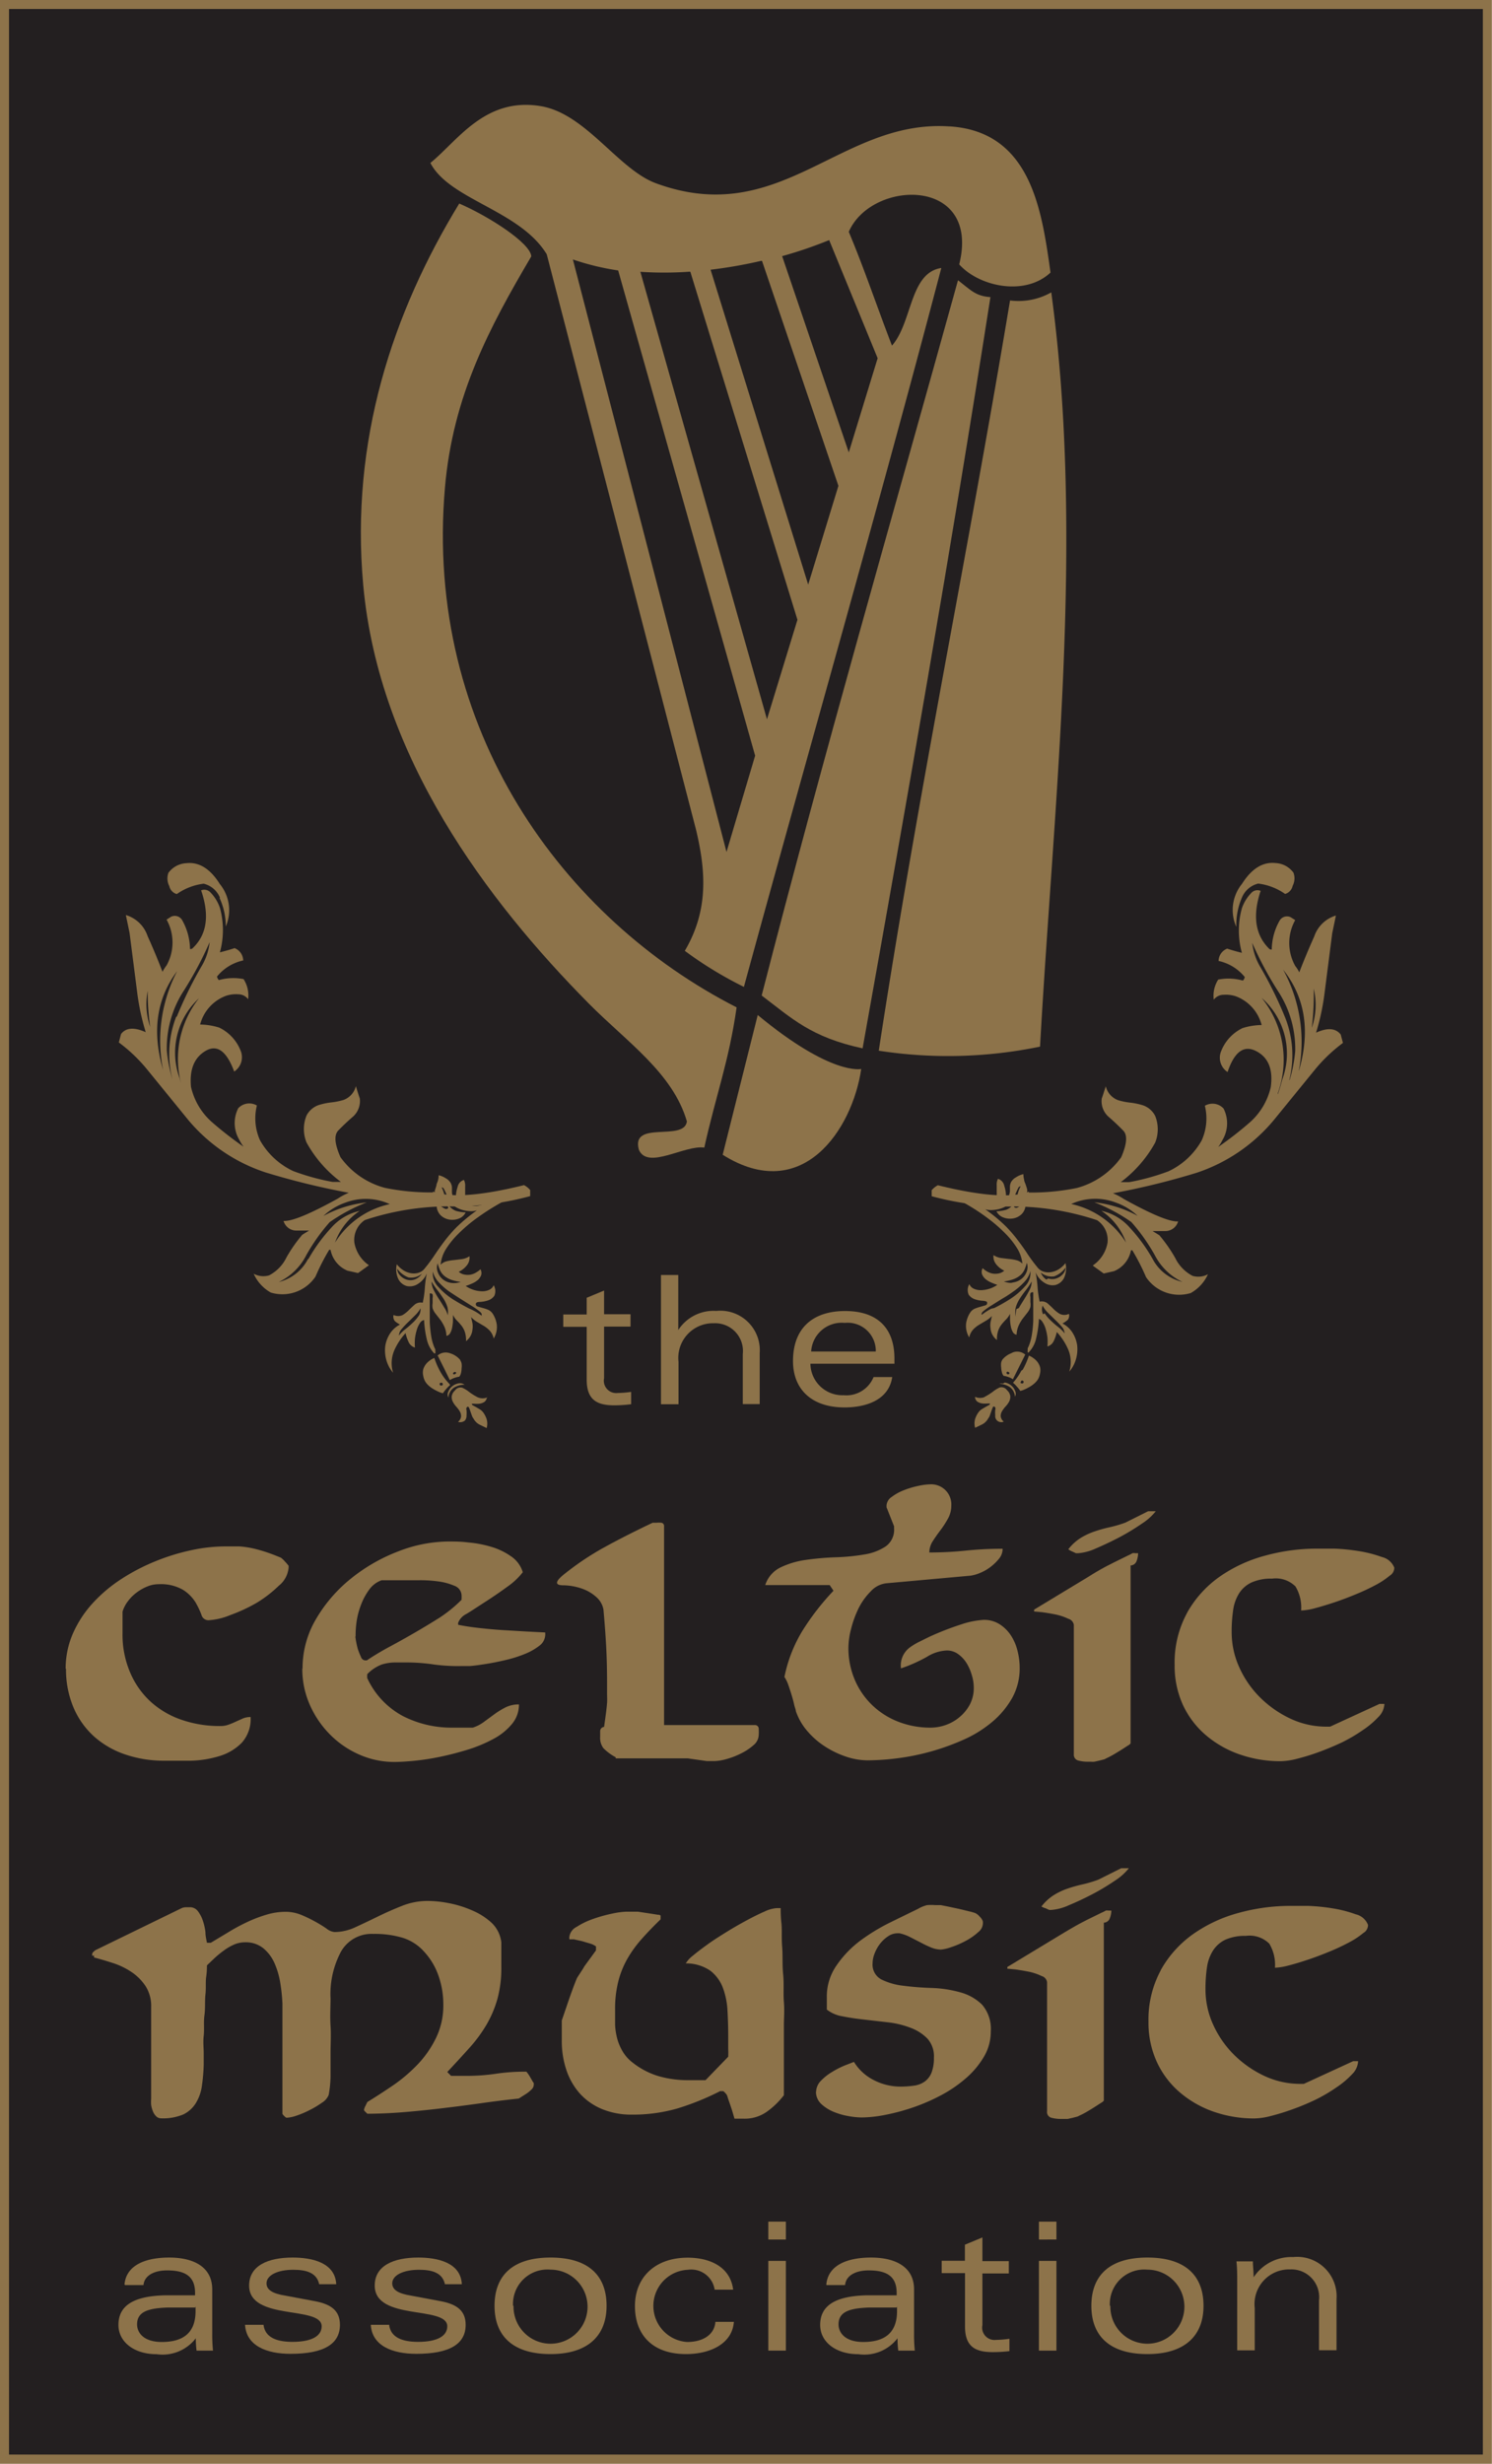 <svg id="d02754e7-7db8-4d33-ab7b-5330a48d462e" data-name="Layer 1" xmlns="http://www.w3.org/2000/svg" viewBox="0 0 120.92 199.6"><defs><style>.\31 463658f-2e9d-416c-a409-321040312a1f{fill:#231f20;}.\31 2a1b4ba-41b0-4c24-a782-870be0bf4db9,.\33 5ee81ff-36a5-41f7-8a94-48587c23d435{fill:#8d734a;}.\33 5ee81ff-36a5-41f7-8a94-48587c23d435{fill-rule:evenodd;}</style></defs><title>logo_test</title><rect class="1463658f-2e9d-416c-a409-321040312a1f" x="0.37" y="0.37" width="120.19" height="198.86"/><path class="12a1b4ba-41b0-4c24-a782-870be0bf4db9" d="M340.71,380.15H219.8v199.6H340.71V380.15Zm-0.73.73V579H220.53V380.88H340Z" transform="translate(-219.8 -380.15)"/><path class="12a1b4ba-41b0-4c24-a782-870be0bf4db9" d="M267.34,485.29l1.42-.59v1.92h2.14v1h-2.14v4.18a1,1,0,0,0,1.1,1.2,8.62,8.62,0,0,0,1.09-.09v1a11.05,11.05,0,0,1-1.36.09c-1.43,0-2.24-.46-2.24-2.08v-4.28h-1.9v-1h1.9v-1.33" transform="translate(-219.8 -380.15)"/><path class="12a1b4ba-41b0-4c24-a782-870be0bf4db9" d="M273.35,483.44h1.42v4.46h0a3.41,3.41,0,0,1,3.08-1.55,3.2,3.2,0,0,1,3.52,3.42v4.13H280v-4.05a2.25,2.25,0,0,0-2.33-2.5,2.81,2.81,0,0,0-2.88,3.13v3.43h-1.42V483.44" transform="translate(-219.8 -380.15)"/><path class="12a1b4ba-41b0-4c24-a782-870be0bf4db9" d="M292.28,490.63h-6.8a2.59,2.59,0,0,0,2.69,2.55,2.38,2.38,0,0,0,2.43-1.47h1.51c-0.29,1.94-2.26,2.46-3.86,2.46-2.66,0-4.18-1.46-4.18-3.76,0-2.65,1.59-4.05,4.22-4.05s4,1.39,4,3.85v0.43m-1.51-1a2.28,2.28,0,0,0-2.52-2.32,2.48,2.48,0,0,0-2.72,2.32h5.24Z" transform="translate(-219.8 -380.15)"/><path class="12a1b4ba-41b0-4c24-a782-870be0bf4db9" d="M225.12,515.37a7.09,7.09,0,0,1,.6-2.91,9,9,0,0,1,1.61-2.45,11.92,11.92,0,0,1,2.32-1.95,16.35,16.35,0,0,1,2.75-1.43,17.13,17.13,0,0,1,2.88-.89,13.12,13.12,0,0,1,2.73-.31q0.67,0,1.2,0a7.18,7.18,0,0,1,1,.14,10.42,10.42,0,0,1,1.07.29q0.57,0.18,1.3.49a2.38,2.38,0,0,1,.32.31,3.47,3.47,0,0,1,.29.34v0.15a2.11,2.11,0,0,1-.79,1.46A10,10,0,0,1,240.6,510a13.33,13.33,0,0,1-2.16,1,5.35,5.35,0,0,1-1.75.41,0.59,0.59,0,0,1-.57-0.46,6.75,6.75,0,0,0-.48-1,3.2,3.2,0,0,0-1-1,3.61,3.61,0,0,0-2-.46,2.39,2.39,0,0,0-.89.18,3.83,3.83,0,0,0-.87.49,3.4,3.4,0,0,0-.72.72,2.66,2.66,0,0,0-.43.84v0.37c0,0.16,0,.34,0,0.52s0,0.36,0,.52v0.34a7.8,7.8,0,0,0,.6,3.13A6.8,6.8,0,0,0,232,518a7.17,7.17,0,0,0,2.5,1.47,9.45,9.45,0,0,0,3.16.51,1.89,1.89,0,0,0,.66-0.11c0.2-.07.39-0.15,0.58-0.24l0.58-.26a1.6,1.6,0,0,1,.63-0.12,2.86,2.86,0,0,1-.72,2.09,4.26,4.26,0,0,1-1.79,1.07,8.71,8.71,0,0,1-2.29.38c-0.81,0-1.54,0-2.2,0a9.69,9.69,0,0,1-3.11-.49,7.3,7.3,0,0,1-2.54-1.44,6.66,6.66,0,0,1-1.69-2.35,7.88,7.88,0,0,1-.62-3.2" transform="translate(-219.8 -380.15)"/><path class="12a1b4ba-41b0-4c24-a782-870be0bf4db9" d="M244.32,515.3a7.84,7.84,0,0,1,1.1-4,11.9,11.9,0,0,1,2.84-3.28,14.09,14.09,0,0,1,3.82-2.19,11.41,11.41,0,0,1,4.08-.8c0.45,0,1,0,1.6.08a9,9,0,0,1,1.81.34,5.42,5.42,0,0,1,1.6.75,2.39,2.39,0,0,1,1,1.32,5.71,5.71,0,0,1-1.26,1.18q-0.86.63-1.75,1.2c-0.59.38-1.11,0.73-1.56,1a1.35,1.35,0,0,0-.67.72,0.25,0.25,0,0,0,0,.08,0.27,0.27,0,0,1,0,.08c0.51,0.1,1.08.19,1.72,0.26s1.27,0.13,1.92.17l1.86,0.11,1.56,0.08a0.21,0.21,0,0,0,0,.08,0.31,0.31,0,0,1,0,.08,1.14,1.14,0,0,1-.47.91,4.87,4.87,0,0,1-1.18.67,10.16,10.16,0,0,1-1.55.49q-0.84.2-1.6,0.32c-0.5.08-.94,0.14-1.31,0.17l-0.67,0A14.9,14.9,0,0,1,255,515a14.74,14.74,0,0,0-2.24-.17h-0.89a3.66,3.66,0,0,0-1.14.17,3.27,3.27,0,0,0-1.17.78,0.25,0.25,0,0,1,0,.08,0.27,0.27,0,0,0,0,.08,1.14,1.14,0,0,0,0,.15,6.63,6.63,0,0,0,2.87,3.07,8.62,8.62,0,0,0,4,.95h1.69a3.05,3.05,0,0,0,.92-0.48l0.86-.63a6.54,6.54,0,0,1,.89-0.54,2.38,2.38,0,0,1,1.07-.23,2.44,2.44,0,0,1-.58,1.6,5,5,0,0,1-1.52,1.21,11.54,11.54,0,0,1-2.07.86q-1.14.35-2.26,0.58a19.65,19.65,0,0,1-2.09.32c-0.64.06-1.16,0.09-1.55,0.09a7,7,0,0,1-2.88-.6,7.64,7.64,0,0,1-2.38-1.64,7.9,7.9,0,0,1-1.63-2.41,7.16,7.16,0,0,1-.6-2.9m4.3-2.6a6.68,6.68,0,0,0,.2,1,5.33,5.33,0,0,0,.25.63,0.4,0.4,0,0,0,.32.29l0.08,0,0.08,0a22.2,22.2,0,0,1,1.93-1.15q1-.54,2-1.12t2-1.21a11.22,11.22,0,0,0,1.75-1.43,1.13,1.13,0,0,1,0-.14,1.1,1.1,0,0,0,0-.17,0.86,0.86,0,0,0-.58-0.82,4.93,4.93,0,0,0-1.35-.36,10.39,10.39,0,0,0-1.55-.09h-3a2.09,2.09,0,0,0-1,.75,5.07,5.07,0,0,0-.66,1.21,6.53,6.53,0,0,0-.37,1.38A8.25,8.25,0,0,0,248.62,512.7Z" transform="translate(-219.8 -380.15)"/><path class="12a1b4ba-41b0-4c24-a782-870be0bf4db9" d="M269.7,522.51a4.08,4.08,0,0,1-1-.74,1.4,1.4,0,0,1-.26-0.92c0-.12,0-0.28,0-0.46a0.35,0.35,0,0,1,.32-0.34c0.06-.43.11-0.8,0.15-1.1s0.07-.59.09-0.84,0-.52,0-0.78,0-.57,0-0.92q0-1.5-.07-2.85c-0.05-.9-0.12-1.9-0.22-3a1.74,1.74,0,0,0-.55-1,3.39,3.39,0,0,0-1.08-.67,4.79,4.79,0,0,0-1.62-.31q-1,0-.06-0.8a22.58,22.58,0,0,1,3.36-2.27q1.82-1,3.94-2h0.31a2,2,0,0,1,.38,0,0.26,0.26,0,0,1,.23.29v16.1H281a0.3,0.3,0,0,1,.29.32,3.71,3.71,0,0,1,0,.48,1.11,1.11,0,0,1-.41.82,4.44,4.44,0,0,1-1,.67,6.24,6.24,0,0,1-1.18.46,4,4,0,0,1-1,.17h-0.15l-0.46,0-0.78-.11-0.77-.11-0.45,0H269.7" transform="translate(-219.8 -380.15)"/><path class="12a1b4ba-41b0-4c24-a782-870be0bf4db9" d="M283.36,516.08a11.56,11.56,0,0,1,1.47-3.81,20.49,20.49,0,0,1,2.52-3.25l-0.31-.46h-5.22a2.4,2.4,0,0,1,1.24-1.43,6.91,6.91,0,0,1,2.06-.61,22.18,22.18,0,0,1,2.42-.21,17.08,17.08,0,0,0,2.32-.23,4.36,4.36,0,0,0,1.72-.65,1.65,1.65,0,0,0,.68-1.47V503.8l-0.61-1.54v-0.15a0.89,0.89,0,0,1,.42-0.69,4,4,0,0,1,1-.55,7,7,0,0,1,1.18-.35,4.86,4.86,0,0,1,.93-0.12,1.63,1.63,0,0,1,1.72,1.72,2.15,2.15,0,0,1-.28,1.07,7.71,7.71,0,0,1-.61.94c-0.23.3-.43,0.59-0.61,0.87a1.67,1.67,0,0,0-.28.92,28.27,28.27,0,0,0,2.94-.15,28.53,28.53,0,0,1,3-.15,1.26,1.26,0,0,1-.29.8,4,4,0,0,1-.69.67,3.59,3.59,0,0,1-.86.49,3,3,0,0,1-.77.22l-6.76.61a2,2,0,0,0-1.32.66,5.25,5.25,0,0,0-1,1.4,8.55,8.55,0,0,0-.6,1.67,6.23,6.23,0,0,0-.21,1.46,6.58,6.58,0,0,0,.51,2.62,6.23,6.23,0,0,0,1.41,2.06,6.35,6.35,0,0,0,2.12,1.35,7.11,7.11,0,0,0,2.62.48,3.67,3.67,0,0,0,1.27-.23,3.55,3.55,0,0,0,1.12-.66,3.41,3.41,0,0,0,.8-1,2.88,2.88,0,0,0,.31-1.33,3.4,3.4,0,0,0-.15-1,3.91,3.91,0,0,0-.43-1,2.55,2.55,0,0,0-.69-0.74,1.54,1.54,0,0,0-.91-0.29,3.26,3.26,0,0,0-1.61.51,12.44,12.44,0,0,1-2.11.94,1.81,1.81,0,0,1,.71-1.69,5.06,5.06,0,0,1,.74-0.45l0.83-.41a23.3,23.3,0,0,1,2.56-1,7.06,7.06,0,0,1,1.86-.38,2.33,2.33,0,0,1,1.32.37,3.08,3.08,0,0,1,.91.92,4.06,4.06,0,0,1,.52,1.24,5.61,5.61,0,0,1,.17,1.33,4.94,4.94,0,0,1-.61,2.47,7.06,7.06,0,0,1-1.61,1.93,9.68,9.68,0,0,1-2.29,1.43,19,19,0,0,1-5.38,1.52,20.19,20.19,0,0,1-2.42.17,5.58,5.58,0,0,1-1.79-.31,7.46,7.46,0,0,1-1.72-.84,6.46,6.46,0,0,1-1.43-1.27,4.85,4.85,0,0,1-.89-1.57c0-.12-0.09-0.3-0.14-0.54s-0.12-.48-0.2-0.75-0.17-.53-0.26-0.8a3,3,0,0,0-.32-0.67" transform="translate(-219.8 -380.15)"/><path class="12a1b4ba-41b0-4c24-a782-870be0bf4db9" d="M303.61,510.71v-0.16l2.38-1.44,2-1.21q1-.63,1.75-1l0.35-.18,0.57-.28,0.57-.28a3.17,3.17,0,0,0,.35-0.18,0.48,0.48,0,0,1,.22,0l0.24,0a1.81,1.81,0,0,1-.12.62,0.53,0.53,0,0,1-.49.37v14.42a0.72,0.72,0,0,1-.23.18l-0.54.35-0.66.4c-0.24.13-.43,0.23-0.57,0.29a0.54,0.54,0,0,1-.18.08l-0.35.09-0.4.09a1.4,1.4,0,0,1-.29,0h-0.34a3,3,0,0,1-.66-0.09,0.48,0.48,0,0,1-.38-0.52V511.78a0.62,0.62,0,0,0-.45-0.49,4.42,4.42,0,0,0-1-.34c-0.39-.08-0.76-0.14-1.11-0.19l-0.64-.06m2.76-5.05a3.89,3.89,0,0,1,1-.91,5.47,5.47,0,0,1,1.11-.52,10.86,10.86,0,0,1,1.21-.34,9.94,9.94,0,0,0,1.3-.38l1.84-.92,0.14,0,0.17,0,0.17,0,0.14,0a4.65,4.65,0,0,1-1.12,1,18.37,18.37,0,0,1-1.83,1.11q-1,.52-1.92.91a4.19,4.19,0,0,1-1.42.38H307l-0.3-.14A1.24,1.24,0,0,1,306.37,505.65Z" transform="translate(-219.8 -380.15)"/><path class="12a1b4ba-41b0-4c24-a782-870be0bf4db9" d="M316,510.82a8.89,8.89,0,0,1,2.62-2.92,11.68,11.68,0,0,1,3.7-1.72,15.81,15.81,0,0,1,4.19-.57l1.42,0a16,16,0,0,1,2,.2,9.93,9.93,0,0,1,1.87.48,1.42,1.42,0,0,1,1,.86,0.75,0.75,0,0,1-.37.65,6.64,6.64,0,0,1-1.13.75,17.1,17.1,0,0,1-1.6.75c-0.6.25-1.18,0.47-1.75,0.66s-1.11.35-1.59,0.48a5,5,0,0,1-1.11.18,3.3,3.3,0,0,0-.46-1.95,2.26,2.26,0,0,0-1.9-.63,3.86,3.86,0,0,0-1.66.31,2.4,2.4,0,0,0-1,.87,3.46,3.46,0,0,0-.49,1.37,11.87,11.87,0,0,0-.12,1.78,6.87,6.87,0,0,0,.63,2.88,8.1,8.1,0,0,0,1.7,2.44,8.75,8.75,0,0,0,2.45,1.7,6.83,6.83,0,0,0,2.92.64h0.28l4-1.84H332a1.6,1.6,0,0,1-.49,1.06,7.15,7.15,0,0,1-1.26,1.06,13.15,13.15,0,0,1-1.7,1q-0.94.44-1.87,0.78a17.79,17.79,0,0,1-1.75.54,5.8,5.8,0,0,1-1.31.2,10,10,0,0,1-3.35-.55,8.48,8.48,0,0,1-2.74-1.56,7.2,7.2,0,0,1-1.86-2.45,7.59,7.59,0,0,1-.67-3.25,8.37,8.37,0,0,1,1-4.19" transform="translate(-219.8 -380.15)"/><path class="12a1b4ba-41b0-4c24-a782-870be0bf4db9" d="M227.27,538.59v-0.15a0.3,0.3,0,0,1,.11-0.17,0.75,0.75,0,0,1,.17-0.14l7-3.41a1.15,1.15,0,0,1,.29-0.06l0.32,0a0.8,0.8,0,0,1,.68.32,2.67,2.67,0,0,1,.4.77,4.5,4.5,0,0,1,.21.93c0,0.33.08,0.61,0.12,0.86h0.31l1.4-.84a15.73,15.73,0,0,1,1.49-.81,11.06,11.06,0,0,1,1.57-.61,5.42,5.42,0,0,1,1.6-.25,3.37,3.37,0,0,1,1.3.26,11.13,11.13,0,0,1,1.15.56q0.52,0.29.9,0.56a1.21,1.21,0,0,0,.63.26,4.08,4.08,0,0,0,1.7-.4q0.87-.4,1.81-0.86t1.95-.86a5.62,5.62,0,0,1,2.09-.4,9.24,9.24,0,0,1,1.71.18,8.75,8.75,0,0,1,1.87.58,5.46,5.46,0,0,1,1.58,1,2.6,2.6,0,0,1,.8,1.6v0.4q0,0.28,0,.6c0,0.21,0,.41,0,0.6v0.4a9.44,9.44,0,0,1-.32,2.59,9,9,0,0,1-.89,2.09,11.6,11.6,0,0,1-1.38,1.87q-0.81.9-1.79,1.95l0.31,0.31h0.18l0.35,0,0.38,0h0.37a16.21,16.21,0,0,0,2.35-.17,15.94,15.94,0,0,1,2.35-.17h0.12l0.12,0.15a3.3,3.3,0,0,1,.18.28l0.18,0.31a1.15,1.15,0,0,0,.12.18,1,1,0,0,1,0,.15,0.53,0.53,0,0,1-.18.37,2.65,2.65,0,0,1-.41.34l-0.41.26-0.22.14q-1.44.15-3,.37t-3.08.4q-1.56.19-3.1,0.32t-3,.14h-0.09l-0.15-.15a0.42,0.42,0,0,1-.12-0.15,1,1,0,0,1,.12-0.34l0.15-.31q1-.61,2.13-1.38a12.79,12.79,0,0,0,2-1.72,8.45,8.45,0,0,0,1.46-2.14,6,6,0,0,0,.57-2.62,7,7,0,0,0-.4-2.39,5.52,5.52,0,0,0-1.13-1.9,3.88,3.88,0,0,0-1.75-1.15,7.88,7.88,0,0,0-2.39-.32,2.85,2.85,0,0,0-2.61,1.41,7.28,7.28,0,0,0-.86,3.81c0,0.71-.05,1.46,0,2.22s0,1.5,0,2.2,0,1.34,0,1.93a9,9,0,0,1-.15,1.47,1.31,1.31,0,0,1-.54.63,7.46,7.46,0,0,1-1,.6,7.57,7.57,0,0,1-1.06.45,2.89,2.89,0,0,1-.77.17H243a0.8,0.8,0,0,1-.17-0.14,0.73,0.73,0,0,1-.14-0.17c0-.22,0-0.57,0-1s0-1,0-1.58v-3.71c0-.57,0-1.1,0-1.58s0-.83,0-1.06a14.32,14.32,0,0,0-.17-1.64,6.6,6.6,0,0,0-.46-1.61,3.32,3.32,0,0,0-.91-1.23,2.26,2.26,0,0,0-1.51-.49,2.21,2.21,0,0,0-.86.18,4.23,4.23,0,0,0-.83.48,8.55,8.55,0,0,0-.75.61l-0.63.6c0,0.21,0,.52-0.06.93s0,0.9-.06,1.43,0,1.09-.08,1.67,0,1.14-.06,1.67,0,1,0,1.43,0,0.72,0,.9a14.77,14.77,0,0,1-.15,1.75,3.56,3.56,0,0,1-.49,1.38,2.44,2.44,0,0,1-1,.91,4.23,4.23,0,0,1-1.81.32,0.56,0.56,0,0,1-.41-0.17,1.16,1.16,0,0,1-.26-0.4,2.43,2.43,0,0,1-.14-0.51,3,3,0,0,1,0-.49v-7.43a3,3,0,0,0-.44-1.69,4.11,4.11,0,0,0-1.12-1.14,6,6,0,0,0-1.51-.74q-0.83-.27-1.56-0.46v-0.15" transform="translate(-219.8 -380.15)"/><path class="12a1b4ba-41b0-4c24-a782-870be0bf4db9" d="M278.24,549.52a21.43,21.43,0,0,1-3.5,1.43,13,13,0,0,1-3.74.51,6.19,6.19,0,0,1-2.41-.45,5,5,0,0,1-1.78-1.24,5.47,5.47,0,0,1-1.1-1.9,7.34,7.34,0,0,1-.38-2.42V545c0-.18,0-0.36,0-0.54s0-.32,0-0.45v-0.18l0.19-.55,0.34-1q0.19-.55.39-1.09t0.32-.81l0.26-.4,0.2-.31,0.15-.25,0.92-1.26a0.94,0.94,0,0,0,0-.15,0.82,0.82,0,0,0,0-.18,1.6,1.6,0,0,0-.48-0.23l-0.68-.2-0.63-.14-0.37,0a0.29,0.29,0,0,0,0-.08,0.21,0.21,0,0,1,0-.08,1.05,1.05,0,0,1,.58-0.84,6.23,6.23,0,0,1,1.37-.66,12,12,0,0,1,1.55-.43,6.69,6.69,0,0,1,1.11-.15l0.54,0h0.41l0.52,0.08,0.6,0.09,0.51,0.08a0.35,0.35,0,0,1,.21.06v0.31q-0.86.83-1.55,1.61a9.55,9.55,0,0,0-1.17,1.63,7.33,7.33,0,0,0-.72,1.83,9,9,0,0,0-.25,2.21q0,0.65,0,1.27a5.38,5.38,0,0,0,.19,1.18,4.21,4.21,0,0,0,.44,1,3.13,3.13,0,0,0,.81.89,6.28,6.28,0,0,0,2.14,1.1,8.62,8.62,0,0,0,2.33.31l0.54,0,0.6,0,0.28,0,1.84-1.9a6,6,0,0,0,0-.64c0-.18,0-0.37,0-0.55s0-.34,0-0.46q0-1-.06-2.08a6.19,6.19,0,0,0-.38-1.87,3.14,3.14,0,0,0-1-1.36,3.44,3.44,0,0,0-2-.6,2.23,2.23,0,0,1,.58-0.63c0.33-.28.73-0.58,1.2-0.92s1-.67,1.53-1,1.09-.65,1.63-0.94,1-.52,1.44-0.71a2.79,2.79,0,0,1,1-.28l0.17,0,0.14,0c0,0.27,0,.68.06,1.23s0,1.18.06,1.89,0,1.45.08,2.24,0,1.54.06,2.24,0,1.34,0,1.9,0,1,0,1.24v4.42a6.48,6.48,0,0,1-1.4,1.35,3.1,3.1,0,0,1-1.83.55h-0.77l-0.11-.37c-0.05-.18-0.11-0.37-0.18-0.58l-0.2-.58-0.12-.37a1,1,0,0,0-.14-0.18,0.64,0.64,0,0,0-.17-0.15l-0.15,0-0.15,0" transform="translate(-219.8 -380.15)"/><path class="12a1b4ba-41b0-4c24-a782-870be0bf4db9" d="M285.94,549.65a1.32,1.32,0,0,1,.4-0.94,4.21,4.21,0,0,1,.92-0.72,7.22,7.22,0,0,1,1-.51l0.75-.29a4,4,0,0,0,1.64,1.49,4.69,4.69,0,0,0,2.1.51,7.78,7.78,0,0,0,1.15-.08,1.91,1.91,0,0,0,.86-0.34,1.64,1.64,0,0,0,.54-0.72,3.27,3.27,0,0,0,.19-1.2,2.14,2.14,0,0,0-.52-1.54,3.69,3.69,0,0,0-1.34-.87,7.43,7.43,0,0,0-1.81-.45l-2-.23q-1-.11-1.77-0.27a2.74,2.74,0,0,1-1.24-.54c0-.06,0-0.21,0-0.46s0-.42,0-0.52a4.4,4.4,0,0,1,.79-2.6,8.51,8.51,0,0,1,1.92-2,15.89,15.89,0,0,1,2.41-1.47l2.29-1.12a2.73,2.73,0,0,1,.71-0.29,3.71,3.71,0,0,1,.67,0l0.26,0,0.2,0,0.55,0.11,0.85,0.18,0.83,0.2a4.33,4.33,0,0,1,.54.15,1,1,0,0,1,.36.28,1.07,1.07,0,0,1,.26.37,0.93,0.93,0,0,1-.35.88,4.91,4.91,0,0,1-1.06.74,7.36,7.36,0,0,1-1.2.51,3.37,3.37,0,0,1-.77.18,2.18,2.18,0,0,1-.81-0.17,8.9,8.9,0,0,1-.84-0.4l-0.86-.44a3.52,3.52,0,0,0-.86-0.31h-0.15a1.37,1.37,0,0,0-.77.24,2.77,2.77,0,0,0-.65.6,3.1,3.1,0,0,0-.44.78,2.21,2.21,0,0,0-.17.8,1.36,1.36,0,0,0,.71,1.32,5.33,5.33,0,0,0,1.78.51q1.07,0.14,2.3.18a9.63,9.63,0,0,1,2.3.35,4,4,0,0,1,1.78,1,3,3,0,0,1,.71,2.16,4,4,0,0,1-.55,2.05,7.05,7.05,0,0,1-1.44,1.73,10.72,10.72,0,0,1-2,1.38,15.72,15.72,0,0,1-2.29,1,17,17,0,0,1-2.27.61,10.13,10.13,0,0,1-1.93.21,6.38,6.38,0,0,1-1.06-.11,5.58,5.58,0,0,1-1.21-.35,3.3,3.3,0,0,1-1-.64,1.35,1.35,0,0,1-.42-1" transform="translate(-219.8 -380.15)"/><path class="12a1b4ba-41b0-4c24-a782-870be0bf4db9" d="M301.44,539.65v-0.15l2.38-1.44,2-1.21c0.7-.42,1.28-0.76,1.75-1l0.35-.18,0.57-.28,0.57-.28a2.75,2.75,0,0,0,.36-0.18,0.52,0.52,0,0,1,.21,0h0.24a1.84,1.84,0,0,1-.12.61,0.53,0.53,0,0,1-.49.37v14.42a0.73,0.73,0,0,1-.23.18l-0.54.35q-0.31.2-.66,0.4a6,6,0,0,1-.57.29,0.6,0.6,0,0,1-.18.08l-0.35.09-0.4.09-0.29,0H305.7a2.89,2.89,0,0,1-.66-0.09,0.47,0.47,0,0,1-.38-0.52V540.72a0.62,0.62,0,0,0-.45-0.49,4.38,4.38,0,0,0-1-.34c-0.39-.08-0.76-0.14-1.11-0.19l-0.64-.06m2.76-5.06a3.87,3.87,0,0,1,1-.91,5.38,5.38,0,0,1,1.1-.52,11.3,11.3,0,0,1,1.21-.34,9.69,9.69,0,0,0,1.3-.39l1.84-.92,0.14,0,0.17,0,0.17,0,0.14,0a4.61,4.61,0,0,1-1.12,1,18.48,18.48,0,0,1-1.83,1.1q-1,.52-1.92.9a4.2,4.2,0,0,1-1.43.38h-0.15l-0.31-.14A1.22,1.22,0,0,1,304.19,534.59Z" transform="translate(-219.8 -380.15)"/><path class="12a1b4ba-41b0-4c24-a782-870be0bf4db9" d="M313.87,539.76a8.87,8.87,0,0,1,2.62-2.92,11.65,11.65,0,0,1,3.69-1.72,15.8,15.8,0,0,1,4.19-.57l1.43,0a16,16,0,0,1,2,.2,10.08,10.08,0,0,1,1.87.48,1.41,1.41,0,0,1,1,.86,0.74,0.74,0,0,1-.37.65,6.57,6.57,0,0,1-1.13.75,17.05,17.05,0,0,1-1.59.75q-0.89.37-1.75,0.66t-1.6.48a5,5,0,0,1-1.1.18,3.32,3.32,0,0,0-.46-1.95,2.27,2.27,0,0,0-1.9-.63,3.88,3.88,0,0,0-1.66.31,2.42,2.42,0,0,0-1,.88,3.44,3.44,0,0,0-.49,1.36,12,12,0,0,0-.12,1.78,6.87,6.87,0,0,0,.63,2.88,8.17,8.17,0,0,0,1.7,2.44,8.8,8.8,0,0,0,2.45,1.7,6.85,6.85,0,0,0,2.92.64h0.27l4-1.84h0.4a1.6,1.6,0,0,1-.49,1.06,7.18,7.18,0,0,1-1.26,1.06,13,13,0,0,1-1.7,1q-0.94.45-1.87,0.78a18.11,18.11,0,0,1-1.75.54,5.74,5.74,0,0,1-1.31.2,10,10,0,0,1-3.34-.55,8.53,8.53,0,0,1-2.74-1.57,7.19,7.19,0,0,1-1.85-2.45,7.59,7.59,0,0,1-.68-3.25,8.39,8.39,0,0,1,1-4.19" transform="translate(-219.8 -380.15)"/><path class="12a1b4ba-41b0-4c24-a782-870be0bf4db9" d="M229.89,565.21c0.17-1.72,2-2.17,3.62-2.17,2,0,3.49.77,3.49,2.58v3.57a13,13,0,0,0,.06,1.39h-1.33a8,8,0,0,1-.06-1h0a3.4,3.4,0,0,1-3.17,1.29c-1.84,0-3.1-1-3.1-2.37,0-1.53,1.16-2.33,3.74-2.4,1.07,0,1.81,0,2.47,0v-0.2c0-1.39-.87-1.82-2.27-1.82-1,0-1.84.39-1.91,1.19h-1.5m5.69,1.82c-0.48,0-1.17,0-2.26,0-1.48.06-2.45,0.3-2.45,1.36,0,0.73.59,1.43,2,1.43,1.75,0,2.74-.75,2.74-2.5V567Z" transform="translate(-219.8 -380.15)"/><path class="12a1b4ba-41b0-4c24-a782-870be0bf4db9" d="M241.16,568.51c0.13,1,1.06,1.36,2.34,1.36,1.59,0,2.37-.49,2.37-1.26,0-1.7-5.88-.41-5.88-3.3,0-1.61,1.52-2.27,3.53-2.27,1.51,0,3.44.38,3.53,2.16h-1.38c-0.2-.91-1-1.17-2.1-1.17-1.27,0-2.17.44-2.17,1.1,0,0.51.46,0.83,1.55,1l2.4,0.45c1.36,0.26,2,.82,2,1.91,0,1.55-1.29,2.35-4,2.35-1.94,0-3.59-.65-3.69-2.35h1.51" transform="translate(-219.8 -380.15)"/><path class="12a1b4ba-41b0-4c24-a782-870be0bf4db9" d="M251.34,568.51c0.13,1,1.06,1.36,2.34,1.36,1.59,0,2.37-.49,2.37-1.26,0-1.7-5.88-.41-5.88-3.3,0-1.61,1.52-2.27,3.53-2.27,1.51,0,3.44.38,3.53,2.16h-1.37c-0.2-.91-1-1.17-2.1-1.17-1.27,0-2.17.44-2.17,1.1,0,0.51.46,0.83,1.55,1l2.4,0.45c1.36,0.26,2,.82,2,1.91,0,1.55-1.29,2.35-4,2.35-1.94,0-3.59-.65-3.69-2.35h1.51" transform="translate(-219.8 -380.15)"/><path class="12a1b4ba-41b0-4c24-a782-870be0bf4db9" d="M264.42,570.86c-3,0-4.54-1.42-4.54-3.91s1.51-3.91,4.54-3.91,4.54,1.42,4.54,3.91-1.59,3.91-4.54,3.91m-3-3.91a3,3,0,1,0,3-2.93A2.79,2.79,0,0,0,261.38,566.95Z" transform="translate(-219.8 -380.15)"/><path class="12a1b4ba-41b0-4c24-a782-870be0bf4db9" d="M279.28,568.24c-0.14,1.84-2,2.62-3.88,2.62-2.71,0-4.14-1.55-4.14-3.89s1.65-3.92,4.27-3.92c1.75,0,3.45.7,3.69,2.59h-1.5a1.92,1.92,0,0,0-2.17-1.61,2.93,2.93,0,0,0-.07,5.85c1.33,0,2.23-.62,2.3-1.63h1.51" transform="translate(-219.8 -380.15)"/><path class="12a1b4ba-41b0-4c24-a782-870be0bf4db9" d="M282.07,560.13h1.42v1.45h-1.42v-1.45Zm0,3.18h1.42v7.27h-1.42v-7.27Z" transform="translate(-219.8 -380.15)"/><path class="12a1b4ba-41b0-4c24-a782-870be0bf4db9" d="M286.77,565.21c0.17-1.72,2-2.17,3.62-2.17,2,0,3.49.77,3.49,2.58v3.57a12.46,12.46,0,0,0,.06,1.39H292.6a7.85,7.85,0,0,1-.06-1h0a3.4,3.4,0,0,1-3.17,1.29c-1.84,0-3.1-1-3.1-2.37,0-1.53,1.16-2.33,3.73-2.4,1.07,0,1.81,0,2.47,0v-0.2c0-1.39-.87-1.82-2.27-1.82-1,0-1.84.39-1.91,1.19h-1.51m5.69,1.82c-0.48,0-1.17,0-2.26,0-1.48.06-2.45,0.3-2.45,1.36,0,0.73.59,1.43,2,1.43,1.75,0,2.74-.75,2.74-2.5V567Z" transform="translate(-219.8 -380.15)"/><path class="12a1b4ba-41b0-4c24-a782-870be0bf4db9" d="M298,562l1.42-.59v1.92h2.14v1h-2.14v4.18a1,1,0,0,0,1.1,1.2,8.27,8.27,0,0,0,1.09-.09v1a11.47,11.47,0,0,1-1.36.08c-1.43,0-2.24-.46-2.24-2.08V564.3h-1.89v-1H298V562" transform="translate(-219.8 -380.15)"/><path class="12a1b4ba-41b0-4c24-a782-870be0bf4db9" d="M304,560.13h1.42v1.45H304v-1.45Zm0,3.18h1.42v7.27H304v-7.27Z" transform="translate(-219.8 -380.15)"/><path class="12a1b4ba-41b0-4c24-a782-870be0bf4db9" d="M312.79,570.86c-3,0-4.54-1.42-4.54-3.91s1.51-3.91,4.54-3.91,4.55,1.42,4.55,3.91-1.59,3.91-4.55,3.91m-3-3.91a3,3,0,1,0,3-2.93A2.79,2.79,0,0,0,309.75,566.95Z" transform="translate(-219.8 -380.15)"/><path class="12a1b4ba-41b0-4c24-a782-870be0bf4db9" d="M320.07,565c0-.55,0-1.07-0.06-1.65h1.33c0,0.36.06,0.78,0.06,1.29h0A3.66,3.66,0,0,1,324.6,563a3.2,3.2,0,0,1,3.52,3.42v4.13H326.7v-4.05a2.25,2.25,0,0,0-2.33-2.5,2.81,2.81,0,0,0-2.88,3.13v3.43h-1.42V565" transform="translate(-219.8 -380.15)"/><path class="35ee81ff-36a5-41f7-8a94-48587c23d435" d="M305,403.83c2.72,20,.2,41.26-0.91,61.11a36.79,36.79,0,0,1-13.07.33c3.25-21.23,7.21-40.2,10.64-60.78a5.37,5.37,0,0,0,3.35-.66" transform="translate(-219.8 -380.15)"/><path class="12a1b4ba-41b0-4c24-a782-870be0bf4db9" d="M296.71,390.39c-8.83-.57-13.63,8.32-23.74,4.61-3.06-1.12-5.68-5.64-9.34-6.25-4.53-.76-6.75,2.82-8.95,4.6,1.56,3,7.25,3.82,9.43,7.4l12.1,46.62c0.82,3.43,1,6.56-.91,9.81a31.12,31.12,0,0,0,4.79,2.92c5.28-19.31,10.82-38.53,16-58.24-2.58.39-2.34,4.41-4,6.29-1.18-3.06-2.24-6.22-3.5-9.22,1.85-4.26,10.72-4.49,8.95,2.64,1.6,1.79,5.32,2.61,7.4.66-0.7-4.94-1.54-11.42-8.17-11.84m-15.21,10.9,6.19,18.22-2.45,8L277.39,402A37.93,37.93,0,0,0,281.5,401.28Zm-5.81.88,8.68,28.19-2.47,8.06-10.26-36.25A29.48,29.48,0,0,0,275.69,402.16Zm2.93,47-12.45-48a20.54,20.54,0,0,0,3.67.89L281,441.37Zm12.25-40-2.34,7.63-5.4-15.9A34.08,34.08,0,0,0,287,399.6Z" transform="translate(-219.8 -380.15)"/><path class="35ee81ff-36a5-41f7-8a94-48587c23d435" d="M249.24,427.57c1.27,13.93,10.08,25.6,18.29,33.89,3.07,3.1,6.8,5.61,7.94,9.54-0.22,1.67-4.57-.14-3.89,2.3,0.72,1.64,3.71-.41,5.3-0.18,0.92-4.16,2-7,2.62-11.36-14-7.14-25.33-22.47-23.64-42.09,0.64-7.46,3.61-13,7-18.75-0.06-1.07-3.43-3.24-5.84-4.28-5.38,8.8-8.85,19.19-7.78,30.93" transform="translate(-219.8 -380.15)"/><path class="35ee81ff-36a5-41f7-8a94-48587c23d435" d="M278.37,473.7c6.47,4.07,10.51-2.06,11.23-6.95,0,0-2.4.59-8.39-4.37l-2.84,11.32" transform="translate(-219.8 -380.15)"/><path class="35ee81ff-36a5-41f7-8a94-48587c23d435" d="M297.44,402.86c-5.37,19.36-10.86,38.29-15.91,57.94,2.46,1.86,4,3.38,8.18,4.28,3.65-20.38,7.12-40.13,10.36-60.86-1.2-.08-1.6-0.57-2.62-1.36" transform="translate(-219.8 -380.15)"/><path class="12a1b4ba-41b0-4c24-a782-870be0bf4db9" d="M296,476.44a1.27,1.27,0,0,1,.46-0.09l0.86,0.48c0.32,0.19.65,0.36,1,.52a4.64,4.64,0,0,0,1,.34,1.44,1.44,0,0,0,.85,0,0.55,0.55,0,0,0,.36-0.37,1.87,1.87,0,0,0,.05-0.55c0-.21,0-0.4,0-0.6a1,1,0,0,1,.1-0.52,0.73,0.73,0,0,1,.51.56,2.74,2.74,0,0,1,.14,1,0.28,0.28,0,0,0,.23-0.18,1.43,1.43,0,0,0,.09-0.36c0-.13,0-0.27,0-0.41a0.93,0.93,0,0,1,.1-0.36,1.08,1.08,0,0,1,.42-0.39,1.75,1.75,0,0,1,.57-0.24,1.64,1.64,0,0,0,.06.44c0,0.14.08,0.27,0.12,0.39s0.08,0.24.11,0.35a0.43,0.43,0,0,1,0,.28,0.84,0.84,0,0,1-.24.38l-0.35.3-0.32.26a0.36,0.36,0,0,0-.14.25,0.23,0.23,0,0,0,.21.08,0.82,0.82,0,0,0,.21-0.1l0.24-.15a0.46,0.46,0,0,1,.28-0.06,1.13,1.13,0,0,1-.32.82,1.32,1.32,0,0,1-.7.35,1.49,1.49,0,0,1-.78-0.08,1,1,0,0,1-.56-0.5,3.59,3.59,0,0,0,.78-0.12,1.34,1.34,0,0,0,.62-0.49,1.52,1.52,0,0,0,.3-0.68,2.42,2.42,0,0,1,.26-0.74,0.24,0.24,0,0,0-.2.15c-0.05.1-.11,0.23-0.17,0.36l-0.17.42a1.08,1.08,0,0,1-.17.31,1.59,1.59,0,0,1-.44.36,2.33,2.33,0,0,1-.57.24,2.8,2.8,0,0,1-.61.09,1.71,1.71,0,0,1-.54-0.06,13,13,0,0,1,1.68,1.39,11.44,11.44,0,0,1,1,1.17q0.42,0.55.75,1.06a12.68,12.68,0,0,0,.8,1.08,1,1,0,0,0,.57.37,1.39,1.39,0,0,0,.64,0,1.67,1.67,0,0,0,.6-0.27,2.07,2.07,0,0,0,.46-0.44,1.8,1.8,0,0,1-.13,1.23,1.1,1.1,0,0,1-.68.54,1.19,1.19,0,0,1-.88-0.17,1.8,1.8,0,0,1-.73-0.86,9.6,9.6,0,0,1,.16,1.2,8.16,8.16,0,0,0,.17,1.18,0.76,0.76,0,0,1,.64.14c0.16,0.14.32,0.29,0.48,0.45a2.62,2.62,0,0,0,.51.4,0.84,0.84,0,0,0,.74,0,0.47,0.47,0,0,1,0,.29,0.42,0.42,0,0,1-.12.22l-0.2.15-0.2.12a2.07,2.07,0,0,1,.83.77,2.59,2.59,0,0,1,.36,1,2.91,2.91,0,0,1-.1,1.13,2.69,2.69,0,0,1-.54,1,2.61,2.61,0,0,0-.09-1.8,5.06,5.06,0,0,0-.92-1.41,3.22,3.22,0,0,1-.24.71,0.81,0.81,0,0,1-.52.46,4.25,4.25,0,0,0,0-.73,4.4,4.4,0,0,0-.15-0.71,2,2,0,0,0-.25-0.54A0.52,0.52,0,0,0,304,487a8.58,8.58,0,0,1-.23,1.6,2.36,2.36,0,0,1-.59,1.1s-0.06.06-.09,0a0.12,0.12,0,0,1,0-.08,0.3,0.3,0,0,1,0-.13,0.8,0.8,0,0,1,0-.11,3.63,3.63,0,0,0,.32-1,9.68,9.68,0,0,0,.13-1.21c0-.42,0-0.82,0-1.23s0-.77,0-1.09a0.19,0.19,0,0,0-.23.08,0.72,0.72,0,0,0,0,.29c0,0.12,0,.26,0,0.41a1.29,1.29,0,0,1,0,.41,1.43,1.43,0,0,1-.26.47l-0.36.46a3.15,3.15,0,0,0-.33.56,2,2,0,0,0-.17.75,0.41,0.41,0,0,1-.3-0.21,1.44,1.44,0,0,1-.16-0.43,3.9,3.9,0,0,1-.07-0.54c0-.19,0-0.36,0-0.52a1.72,1.72,0,0,1-.32.46,4.89,4.89,0,0,0-.36.4,1.75,1.75,0,0,0-.28.51,2.12,2.12,0,0,0-.1.76,1.35,1.35,0,0,1-.38-0.45,1.32,1.32,0,0,1-.14-0.49,1.59,1.59,0,0,1,0-.51l0.11-.5a2.18,2.18,0,0,1-.51.4l-0.54.32a2.28,2.28,0,0,0-.48.39,1.4,1.4,0,0,0-.31.63,1.82,1.82,0,0,1-.25-1.15,2.24,2.24,0,0,1,.32-0.85,0.87,0.87,0,0,1,.4-0.34,3.61,3.61,0,0,1,.46-0.15l0.38-.11a0.19,0.19,0,0,0,.14-0.23c0-.08-0.12-0.12-0.34-0.14a2.37,2.37,0,0,1-.64-0.12,1,1,0,0,1-.51-0.37,0.94,0.94,0,0,1,.05-0.86,0.71,0.71,0,0,0,.38.38,1.32,1.32,0,0,0,.58.11,2.46,2.46,0,0,0,1.31-.43,5.09,5.09,0,0,1-.52-0.2,1.8,1.8,0,0,1-.45-0.28,1,1,0,0,1-.27-0.38,0.61,0.61,0,0,1,.05-0.49,2.06,2.06,0,0,0,.33.25,1.44,1.44,0,0,0,.45.18,1.35,1.35,0,0,0,.49,0,0.94,0.94,0,0,0,.48-0.23,1.79,1.79,0,0,1-.68-0.55,1,1,0,0,1-.19-0.71,1.48,1.48,0,0,0,.59.23l0.65,0.08a3.82,3.82,0,0,1,.61.1,1,1,0,0,1,.49.28,2.89,2.89,0,0,0-.45-1.28,6.79,6.79,0,0,0-1-1.23,12.16,12.16,0,0,0-1.33-1.15q-0.73-.55-1.49-1c-0.5-.3-1-0.57-1.45-0.79a13,13,0,0,0-1.23-.52l0.42-.2m8.33,10.19a3.18,3.18,0,0,0,.49.58,7.31,7.31,0,0,0,.62.54,2.59,2.59,0,0,1,.51.51,0.86,0.86,0,0,0-.23-0.54,7.14,7.14,0,0,0-.54-0.56l-0.59-.58a2.26,2.26,0,0,1-.42-0.57A0.91,0.91,0,0,0,304.34,486.63Zm-1.77,4.57a6.63,6.63,0,0,0,.5-1.14,1.81,1.81,0,0,1,.61.42,1.28,1.28,0,0,1,.29.51,1.16,1.16,0,0,1,0,.51,1.4,1.4,0,0,1-.14.43,1.35,1.35,0,0,1-.29.36,2.23,2.23,0,0,1-.41.3,4,4,0,0,1-.43.22,1.42,1.42,0,0,1-.33.11,2.61,2.61,0,0,0-.27-0.34,2.66,2.66,0,0,0-.32-0.32A4.76,4.76,0,0,0,302.57,491.2Zm0,0.88a0.1,0.1,0,0,0-.14.08,0.1,0.1,0,0,0,0,.15l0.06,0a0.1,0.1,0,0,0,.14-0.08,0.09,0.09,0,0,0-.06-0.13l-0.06,0v0Zm2.07-8.27a1.06,1.06,0,0,0,.65,0,1.18,1.18,0,0,0,.52-0.34,0.83,0.83,0,0,0,.23-0.54,2,2,0,0,1-.92.71,1.37,1.37,0,0,1-1.09-.31A1.19,1.19,0,0,0,304.6,483.81Zm-3.52,8.43a1.1,1.1,0,0,1,.5.23,1,1,0,0,1,.32.43,0.53,0.53,0,0,1,0,.49,1.06,1.06,0,0,0-.42-0.78,1.61,1.61,0,0,0-.85-0.26A0.61,0.61,0,0,1,301.08,492.24Zm-1.54,1.11a4.66,4.66,0,0,0,.6-0.39,2.48,2.48,0,0,1,.53-0.32,0.55,0.55,0,0,1,.59.23,0.77,0.77,0,0,1,.26.48,0.86,0.86,0,0,1-.09.43,1.84,1.84,0,0,1-.29.4,2.33,2.33,0,0,0-.29.39,0.78,0.78,0,0,0-.11.4,0.68,0.68,0,0,0,.25.44,0.49,0.49,0,0,1-.69-0.51,2.52,2.52,0,0,1,0-.45,0.21,0.21,0,0,0-.07-0.26,0.1,0.1,0,0,0-.13.07,2.46,2.46,0,0,0-.1.26l-0.12.34a0.87,0.87,0,0,1-.15.29,1.18,1.18,0,0,1-.48.48l-0.58.28a1.31,1.31,0,0,1,0-.72,1.91,1.91,0,0,1,.29-0.56,1,1,0,0,1,.24-0.22l0.3-.18,0.27-.15a0.14,0.14,0,0,0,.1-0.14s-0.07,0-.19,0a2.44,2.44,0,0,1-.4,0,1,1,0,0,1-.4-0.13,0.5,0.5,0,0,1-.22-0.41A1,1,0,0,0,299.54,493.35Zm2.19-3.55a1,1,0,0,1,1,.18l-0.5,1-0.5,1a1.36,1.36,0,0,0-.36-0.18,1.93,1.93,0,0,0-.39-0.1,0.67,0.67,0,0,1-.14-0.29,1.8,1.8,0,0,1-.06-0.39,1.49,1.49,0,0,1,0-.39,0.69,0.69,0,0,1,.13-0.28A1.75,1.75,0,0,1,301.73,489.79Zm-0.52,1.64a0.13,0.13,0,0,0,.23.09l0,0a0.09,0.09,0,0,0-.06-0.13,0.1,0.1,0,0,0-.15,0Zm1-5.23c0.14-.25.3-0.49,0.45-0.74a8.3,8.3,0,0,0,.42-0.73,1.45,1.45,0,0,0,.17-0.68,5.64,5.64,0,0,1-.5.74c-0.18.23-.33,0.44-0.47,0.66a2.66,2.66,0,0,0-.31.67,1.54,1.54,0,0,0,0,.78A1.84,1.84,0,0,1,302.18,486.2Zm-2,0c0.45-.22.89-0.47,1.34-0.76a5.71,5.71,0,0,0,1.16-1,1.56,1.56,0,0,0,.44-1.23,2,2,0,0,1-.47.85,5.57,5.57,0,0,1-.83.74c-0.32.23-.64,0.45-1,0.65l-0.89.56a5.55,5.55,0,0,0-.61.43c-0.15.13-.19,0.23-0.14,0.31A4.4,4.4,0,0,1,300.14,486.17Zm1.61-2.09a1.37,1.37,0,0,0,.66-0.32,1.34,1.34,0,0,0,.38-0.57,1,1,0,0,0,0-.68,3.26,3.26,0,0,1-.21.59,1.3,1.3,0,0,1-.34.43,1.81,1.81,0,0,1-.53.3,3.41,3.41,0,0,1-.78.18A1.56,1.56,0,0,0,301.75,484.08Z" transform="translate(-219.8 -380.15)"/><path class="12a1b4ba-41b0-4c24-a782-870be0bf4db9" d="M308.38,482.66a2.81,2.81,0,0,0,1.18-1.83,1.93,1.93,0,0,0-.85-1.83,21.72,21.72,0,0,0-6.66-1.11,23.86,23.86,0,0,1-6.74-.83v-0.49a1.68,1.68,0,0,1,.5-0.4q5.29,1.31,7.37.52l0,0.07a18.4,18.4,0,0,0,3.9-.37,6.48,6.48,0,0,0,3.59-2.49q0.7-1.62.16-2.16c-0.36-.37-0.73-0.72-1.12-1.06a1.69,1.69,0,0,1-.62-1.53c0.08-.22.19-0.57,0.33-1a1.58,1.58,0,0,0,1,1.13,5.61,5.61,0,0,0,1,.2,5.5,5.5,0,0,1,1,.21,1.74,1.74,0,0,1,1,.86,2.9,2.9,0,0,1,0,2.17,10.05,10.05,0,0,1-2.79,3.2h0.68a18.43,18.43,0,0,0,3.19-.88,6,6,0,0,0,2.69-2.5,4.31,4.31,0,0,0,.26-2.81,1.22,1.22,0,0,1,1.51.22,2.64,2.64,0,0,1-.08,2.55,3.4,3.4,0,0,1-.35.57,28.82,28.82,0,0,0,2.57-2,5.42,5.42,0,0,0,1.69-2.85q0.3-2.16-1.19-2.92T319.29,467a1.39,1.39,0,0,1-.57-1.56,3.48,3.48,0,0,1,1.78-2,5.34,5.34,0,0,1,1.55-.25,3.39,3.39,0,0,0-2.07-2.32,2.52,2.52,0,0,0-1-.13,1,1,0,0,0-.81.4,2.44,2.44,0,0,1,.36-1.63,4.28,4.28,0,0,1,2,.08,0.5,0.5,0,0,0,.15-0.29,3.74,3.74,0,0,0-2.12-1.3,1.09,1.09,0,0,1,.7-1c0.26,0.09.66,0.21,1.19,0.34a6.73,6.73,0,0,1,0-3.61,3.35,3.35,0,0,1,.79-1.27,0.67,0.67,0,0,1,.73-0.14q-1,3,.67,4.67a0.24,0.24,0,0,0,.23.08,4.86,4.86,0,0,1,.65-2.36,0.69,0.69,0,0,1,.89-0.25l0.36,0.23a3.81,3.81,0,0,0,0,3.71,3,3,0,0,1,.33.52q0.55-1.43,1.21-2.9a2.66,2.66,0,0,1,1.76-1.7l-0.3,1.44-0.62,4.84a18.65,18.65,0,0,1-.69,3.21q1.39-.63,2,0.15l0.18,0.68a12.73,12.73,0,0,0-2.35,2.26l-3.26,4a13.76,13.76,0,0,1-6.28,4.27,60.81,60.81,0,0,1-6.75,1.65,5,5,0,0,1,.89.47q3.4,1.88,4.39,1.81a1.07,1.07,0,0,1-1,.78l-1.07,0,0.55,0.34a12,12,0,0,1,1.28,1.83,3.22,3.22,0,0,0,1.41,1.46,1.65,1.65,0,0,0,1.25-.13,3.3,3.3,0,0,1-1.39,1.52,3.23,3.23,0,0,1-3.63-1.29,17.64,17.64,0,0,0-1.11-2.17l-0.11,0a2.29,2.29,0,0,1-1.37,1.69l-0.84.19-0.86-.62m16.68-15.8q1.41-4.81-1.28-8.2A12.17,12.17,0,0,1,325.07,466.85Zm1.05-3.5a5.67,5.67,0,0,0,.15-3.16A20.91,20.91,0,0,1,326.12,463.35Zm-1.81,4.27a11.46,11.46,0,0,0,.46-2.36,8.51,8.51,0,0,0-1.28-4.69,28.93,28.93,0,0,1-2.2-4.08,4.8,4.8,0,0,0,.58,1.82,32.4,32.4,0,0,1,2.08,4.21A8.3,8.3,0,0,1,324.3,467.62Zm-0.95,1.13c0.11-.29.23-0.7,0.37-1.22a6,6,0,0,0-1.68-6.59A7.94,7.94,0,0,1,323.35,468.74ZM315.63,484a4.82,4.82,0,0,1-2.24-2.17,15.3,15.3,0,0,0-1.9-2.68,14,14,0,0,0-3-1.6,9.47,9.47,0,0,1,3.51,1.1,4.94,4.94,0,0,0-1.78-1.08,4.67,4.67,0,0,0-3.6.12,7,7,0,0,1,4.44,3.12,5.13,5.13,0,0,0-2-2.57,4.29,4.29,0,0,1,2.31,1.37,13.45,13.45,0,0,1,1.84,2.52A3.64,3.64,0,0,0,315.63,484Zm4.35-28.8a3.35,3.35,0,0,1,.48-3.45q1.17-1.85,2.72-1.68a1.9,1.9,0,0,1,1.45.78,1.32,1.32,0,0,1-.07,1.07,0.85,0.85,0,0,1-.61.65,4.79,4.79,0,0,0-2.18-.84,1.92,1.92,0,0,0-1.32,1.14A5.53,5.53,0,0,0,320,455.22Z" transform="translate(-219.8 -380.15)"/><path class="12a1b4ba-41b0-4c24-a782-870be0bf4db9" d="M262.45,476.64a13.26,13.26,0,0,0-1.23.52c-0.47.22-.95,0.49-1.45,0.79s-1,.64-1.49,1a12.23,12.23,0,0,0-1.33,1.15,6.8,6.8,0,0,0-1,1.23,2.88,2.88,0,0,0-.44,1.28,1,1,0,0,1,.49-0.28,3.9,3.9,0,0,1,.61-0.1l0.65-.08a1.48,1.48,0,0,0,.59-0.23,1,1,0,0,1-.19.71,1.79,1.79,0,0,1-.68.55,0.93,0.93,0,0,0,.48.23,1.34,1.34,0,0,0,.49,0,1.44,1.44,0,0,0,.45-0.18,2.13,2.13,0,0,0,.34-0.25,0.61,0.61,0,0,1,.05.49,1,1,0,0,1-.27.38,1.82,1.82,0,0,1-.46.28,5.17,5.17,0,0,1-.52.2,2.45,2.45,0,0,0,1.31.43,1.31,1.31,0,0,0,.58-0.11,0.7,0.7,0,0,0,.38-0.38,0.93,0.93,0,0,1,.05.86,1,1,0,0,1-.51.37,2.38,2.38,0,0,1-.64.12c-0.21,0-.32.05-0.34,0.14a0.19,0.19,0,0,0,.13.23l0.38,0.11a3.77,3.77,0,0,1,.46.15,0.88,0.88,0,0,1,.4.34,2.24,2.24,0,0,1,.32.85,1.8,1.8,0,0,1-.25,1.15,1.38,1.38,0,0,0-.31-0.63,2.33,2.33,0,0,0-.48-0.39l-0.54-.32a2.18,2.18,0,0,1-.5-0.4l0.11,0.5a1.65,1.65,0,0,1,0,.51,1.32,1.32,0,0,1-.14.49,1.37,1.37,0,0,1-.38.45,2.15,2.15,0,0,0-.1-0.76,1.75,1.75,0,0,0-.28-0.51,4.73,4.73,0,0,0-.36-0.4,1.67,1.67,0,0,1-.32-0.46c0,0.15,0,.33,0,0.52a4.06,4.06,0,0,1-.07.54,1.41,1.41,0,0,1-.16.43,0.42,0.42,0,0,1-.3.21,1.91,1.91,0,0,0-.17-0.75,3.21,3.21,0,0,0-.33-0.56l-0.36-.46a1.43,1.43,0,0,1-.26-0.47,1.26,1.26,0,0,1,0-.41c0-.15,0-0.29,0-0.41a0.74,0.74,0,0,0,0-.29,0.19,0.19,0,0,0-.23-0.08c0,0.32,0,.68,0,1.09s0,0.81,0,1.23a10.28,10.28,0,0,0,.13,1.21,3.66,3.66,0,0,0,.32,1,0.67,0.67,0,0,1,0,.11,0.32,0.32,0,0,1,0,.13,0.12,0.12,0,0,1,0,.08s-0.05,0-.09,0a2.36,2.36,0,0,1-.59-1.1,8.42,8.42,0,0,1-.23-1.6,0.52,0.52,0,0,0-.34.25,2,2,0,0,0-.25.54,4.1,4.1,0,0,0-.15.71,4.46,4.46,0,0,0,0,.73,0.81,0.81,0,0,1-.52-0.46,3.22,3.22,0,0,1-.24-0.71,5.13,5.13,0,0,0-.92,1.41,2.63,2.63,0,0,0-.09,1.8,2.67,2.67,0,0,1-.54-1,2.87,2.87,0,0,1-.1-1.13,2.56,2.56,0,0,1,.36-1,2.09,2.09,0,0,1,.83-0.77l-0.19-.12a1.41,1.41,0,0,1-.2-0.15,0.44,0.44,0,0,1-.12-0.22,0.47,0.47,0,0,1,0-.29,0.85,0.85,0,0,0,.74,0,2.71,2.71,0,0,0,.5-0.4c0.16-.16.32-0.31,0.48-0.45a0.76,0.76,0,0,1,.64-0.14,8,8,0,0,0,.17-1.18,9.6,9.6,0,0,1,.16-1.2,1.8,1.8,0,0,1-.73.86,1.19,1.19,0,0,1-.88.17,1.1,1.1,0,0,1-.68-0.54,1.8,1.8,0,0,1-.14-1.23,2.05,2.05,0,0,0,.46.44,1.66,1.66,0,0,0,.6.27,1.39,1.39,0,0,0,.63,0,1,1,0,0,0,.57-0.37,12.91,12.91,0,0,0,.8-1.08q0.34-.51.75-1.06a11.77,11.77,0,0,1,1-1.17,13.22,13.22,0,0,1,1.68-1.39,1.7,1.7,0,0,1-.54.06,2.76,2.76,0,0,1-.6-0.09,2.31,2.31,0,0,1-.57-0.24,1.61,1.61,0,0,1-.44-0.36,1.11,1.11,0,0,1-.17-0.31l-0.17-.42c-0.06-.14-0.12-0.26-0.17-0.36a0.24,0.24,0,0,0-.2-0.15,2.5,2.5,0,0,1,.25.74,1.52,1.52,0,0,0,.3.68,1.32,1.32,0,0,0,.62.49,3.59,3.59,0,0,0,.78.12,1,1,0,0,1-.55.5,1.49,1.49,0,0,1-.78.08,1.32,1.32,0,0,1-.7-0.35,1.12,1.12,0,0,1-.32-0.82,0.46,0.46,0,0,1,.28.06l0.24,0.15a0.78,0.78,0,0,0,.21.1,0.23,0.23,0,0,0,.21-0.08,0.36,0.36,0,0,0-.15-0.25l-0.32-.26-0.36-.3a0.85,0.85,0,0,1-.24-0.38,0.43,0.43,0,0,1,0-.28l0.11-.35c0-.12.08-0.25,0.12-0.39a1.56,1.56,0,0,0,.06-0.44,1.76,1.76,0,0,1,.57.24,1.07,1.07,0,0,1,.41.39,0.91,0.91,0,0,1,.1.36c0,0.14,0,.28,0,0.41a1.42,1.42,0,0,0,.09.36,0.27,0.27,0,0,0,.23.18,2.7,2.7,0,0,1,.14-1,0.73,0.73,0,0,1,.51-0.56,1,1,0,0,1,.1.52c0,0.2,0,.4,0,0.6a1.84,1.84,0,0,0,.05.55,0.56,0.56,0,0,0,.36.37,1.44,1.44,0,0,0,.85,0,4.59,4.59,0,0,0,1-.34c0.33-.16.66-0.33,1-0.52l0.86-.48a1.27,1.27,0,0,1,.46.09l0.42,0.2m-8.6,9.37a2.32,2.32,0,0,1-.42.57l-0.59.58a6.89,6.89,0,0,0-.53.56,0.86,0.86,0,0,0-.23.54,2.63,2.63,0,0,1,.51-0.51,7.49,7.49,0,0,0,.62-0.54,3.18,3.18,0,0,0,.49-0.58A0.92,0.92,0,0,0,253.85,486Zm2.38,6.26a2.66,2.66,0,0,0-.32.32,2.58,2.58,0,0,0-.26.34,1.37,1.37,0,0,1-.33-0.11,3.8,3.8,0,0,1-.43-0.22,2.19,2.19,0,0,1-.41-0.3,1.37,1.37,0,0,1-.29-0.36,1.45,1.45,0,0,1-.14-0.43,1.17,1.17,0,0,1,0-.51,1.3,1.3,0,0,1,.29-0.51,1.81,1.81,0,0,1,.61-0.42,6.47,6.47,0,0,0,.5,1.14A4.73,4.73,0,0,0,256.23,492.27Zm-0.72-.18-0.06,0a0.09,0.09,0,0,0-.06.13,0.1,0.1,0,0,0,.14.08l0.06,0a0.13,0.13,0,0,0-.09-0.23v0ZM254,483.33a1.36,1.36,0,0,1-1.09.31,2,2,0,0,1-.92-0.71,0.82,0.82,0,0,0,.23.54,1.18,1.18,0,0,0,.52.34,1.06,1.06,0,0,0,.65,0A1.18,1.18,0,0,0,254,483.33Zm3.41,9a1.62,1.62,0,0,0-.85.26,1.05,1.05,0,0,0-.42.78,0.52,0.52,0,0,1,0-.49,1,1,0,0,1,.32-0.43,1.11,1.11,0,0,1,.5-0.23A0.61,0.61,0,0,1,257.46,492.34Zm1.85,1a0.51,0.51,0,0,1-.23.41,1,1,0,0,1-.4.13,2.44,2.44,0,0,1-.4,0c-0.12,0-.19,0-0.19,0a0.14,0.14,0,0,0,.1.14l0.27,0.15,0.3,0.18a1,1,0,0,1,.24.22,1.93,1.93,0,0,1,.29.56,1.31,1.31,0,0,1,0,.72l-0.58-.28a1.16,1.16,0,0,1-.48-0.48,0.89,0.89,0,0,1-.15-0.29l-0.12-.34a1.81,1.81,0,0,0-.1-0.26,0.1,0.1,0,0,0-.13-0.07,0.21,0.21,0,0,0-.07.26,2.72,2.72,0,0,1,0,.45,0.59,0.59,0,0,1-.13.4,0.6,0.6,0,0,1-.56.11,0.67,0.67,0,0,0,.25-0.44,0.78,0.78,0,0,0-.1-0.4,2.34,2.34,0,0,0-.29-0.39,1.91,1.91,0,0,1-.28-0.4,0.84,0.84,0,0,1-.09-0.43,0.77,0.77,0,0,1,.26-0.48,0.55,0.55,0,0,1,.59-0.23,2.56,2.56,0,0,1,.53.32,4.4,4.4,0,0,0,.6.39A1,1,0,0,0,259.31,493.35Zm-2.18-3a0.65,0.65,0,0,1,.13.28,1.41,1.41,0,0,1,0,.39,1.74,1.74,0,0,1-.05.39,0.68,0.68,0,0,1-.14.29,1.92,1.92,0,0,0-.4.1,1.31,1.31,0,0,0-.36.18l-0.49-1-0.5-1a1,1,0,0,1,1-.18A1.74,1.74,0,0,1,257.14,490.37Zm-0.34,1a0.1,0.1,0,0,0-.15,0,0.09,0.09,0,0,0-.06.13v0a0.1,0.1,0,0,0,.15,0,0.1,0.1,0,0,0,.08-0.14Zm-0.68-4.51a1.57,1.57,0,0,0,0-.78,2.7,2.7,0,0,0-.31-0.67c-0.14-.21-0.29-0.43-0.47-0.66a5.85,5.85,0,0,1-.5-0.74,1.46,1.46,0,0,0,.17.68c0.12,0.24.26,0.49,0.42,0.73s0.31,0.49.46,0.74A1.85,1.85,0,0,1,256.12,486.89Zm2.76-.11c0.06-.08,0-0.19-0.14-0.31a5.34,5.34,0,0,0-.61-0.43l-0.89-.56c-0.33-.21-0.66-0.42-1-0.65a5.47,5.47,0,0,1-.83-0.74,2,2,0,0,1-.47-0.85,1.56,1.56,0,0,0,.44,1.23,5.76,5.76,0,0,0,1.17,1c0.45,0.28.89,0.53,1.34,0.76A4.39,4.39,0,0,1,258.88,486.78ZM257.14,484a3.44,3.44,0,0,1-.79-0.18,1.83,1.83,0,0,1-.53-0.3,1.32,1.32,0,0,1-.34-0.43,3.26,3.26,0,0,1-.21-0.59,1,1,0,0,0,0,.68,1.34,1.34,0,0,0,.37.57,1.39,1.39,0,0,0,.66.32A1.56,1.56,0,0,0,257.14,484Z" transform="translate(-219.8 -380.15)"/><path class="12a1b4ba-41b0-4c24-a782-870be0bf4db9" d="M248.8,483.28l-0.84-.19a2.29,2.29,0,0,1-1.37-1.69l-0.11,0a18,18,0,0,0-1.11,2.17,3.23,3.23,0,0,1-3.63,1.29,3.29,3.29,0,0,1-1.38-1.52,1.65,1.65,0,0,0,1.25.13,3.21,3.21,0,0,0,1.41-1.46,11.71,11.71,0,0,1,1.28-1.83l0.55-.34-1.07,0a1.07,1.07,0,0,1-1-.78q1,0.07,4.4-1.81a4.94,4.94,0,0,1,.89-0.47,60.77,60.77,0,0,1-6.75-1.65,13.75,13.75,0,0,1-6.28-4.27l-3.26-4a12.79,12.79,0,0,0-2.35-2.26l0.18-.68q0.59-.78,2-0.15a18.82,18.82,0,0,1-.69-3.21l-0.62-4.84-0.3-1.44a2.65,2.65,0,0,1,1.76,1.7q0.66,1.46,1.21,2.9a3.08,3.08,0,0,1,.33-0.52,3.81,3.81,0,0,0,0-3.71l0.36-.23a0.69,0.69,0,0,1,.89.25,4.89,4.89,0,0,1,.65,2.36,0.24,0.24,0,0,0,.23-0.08q1.71-1.64.67-4.67a0.68,0.68,0,0,1,.73.14,3.37,3.37,0,0,1,.79,1.27,6.73,6.73,0,0,1,0,3.61c0.53-.13.93-0.25,1.19-0.34a1.09,1.09,0,0,1,.7,1,3.74,3.74,0,0,0-2.12,1.3,0.5,0.5,0,0,0,.15.29,4.28,4.28,0,0,1,2-.08,2.44,2.44,0,0,1,.37,1.63,1,1,0,0,0-.81-0.4,2.51,2.51,0,0,0-1,.13,3.38,3.38,0,0,0-2.08,2.32,5.36,5.36,0,0,1,1.55.25,3.49,3.49,0,0,1,1.78,2,1.39,1.39,0,0,1-.57,1.56q-0.92-2.49-2.31-1.68t-1.19,2.92a5.4,5.4,0,0,0,1.69,2.85,29.06,29.06,0,0,0,2.57,2,3.49,3.49,0,0,1-.35-0.57,2.64,2.64,0,0,1-.08-2.55,1.22,1.22,0,0,1,1.51-.22,4.32,4.32,0,0,0,.25,2.81,6,6,0,0,0,2.69,2.5,18.56,18.56,0,0,0,3.19.88h0.68a10,10,0,0,1-2.79-3.2,2.89,2.89,0,0,1,0-2.17,1.75,1.75,0,0,1,1-.86,5.44,5.44,0,0,1,1-.21,5.64,5.64,0,0,0,1-.2,1.58,1.58,0,0,0,1-1.12c0.14,0.46.25,0.8,0.32,1a1.7,1.7,0,0,1-.62,1.53c-0.39.34-.76,0.69-1.12,1.06s-0.3,1.09.17,2.16a6.49,6.49,0,0,0,3.6,2.49,18.4,18.4,0,0,0,3.9.37l0-.07q2.08,0.79,7.38-.52a1.69,1.69,0,0,1,.5.4l0,0.49a23.87,23.87,0,0,1-6.74.83,21.71,21.71,0,0,0-6.66,1.11,1.93,1.93,0,0,0-.85,1.83,2.81,2.81,0,0,0,1.18,1.83l-0.86.62m-14.54-24.63q-2.69,3.39-1.28,8.2A12.16,12.16,0,0,1,234.25,458.65Zm-2.48,1.54a5.68,5.68,0,0,0,.15,3.16A20.88,20.88,0,0,1,231.77,460.18Zm2.31,2.33a32.94,32.94,0,0,1,2.08-4.21,4.75,4.75,0,0,0,.58-1.82,29,29,0,0,1-2.19,4.08,8.52,8.52,0,0,0-1.28,4.69,11.6,11.6,0,0,0,.46,2.36A8.3,8.3,0,0,1,234.08,462.52Zm1.91-1.59a6,6,0,0,0-1.68,6.59c0.14,0.53.27,0.94,0.37,1.22A7.93,7.93,0,0,1,236,460.93Zm8.76,21.22a13.52,13.52,0,0,1,1.84-2.52,4.3,4.3,0,0,1,2.31-1.37,5.14,5.14,0,0,0-2,2.57,6.94,6.94,0,0,1,4.44-3.12,4.66,4.66,0,0,0-3.6-.12,4.94,4.94,0,0,0-1.78,1.08,9.47,9.47,0,0,1,3.51-1.1,14,14,0,0,0-3,1.6,15.41,15.41,0,0,0-1.9,2.68,4.81,4.81,0,0,1-2.23,2.17A3.64,3.64,0,0,0,244.76,482.15Zm-7.17-29.26a1.92,1.92,0,0,0-1.32-1.14,4.79,4.79,0,0,0-2.18.84,0.85,0.85,0,0,1-.61-0.65,1.33,1.33,0,0,1-.07-1.07,1.91,1.91,0,0,1,1.45-.78q1.55-.17,2.71,1.68a3.35,3.35,0,0,1,.49,3.45A5.5,5.5,0,0,0,237.59,452.89Z" transform="translate(-219.8 -380.15)"/></svg>